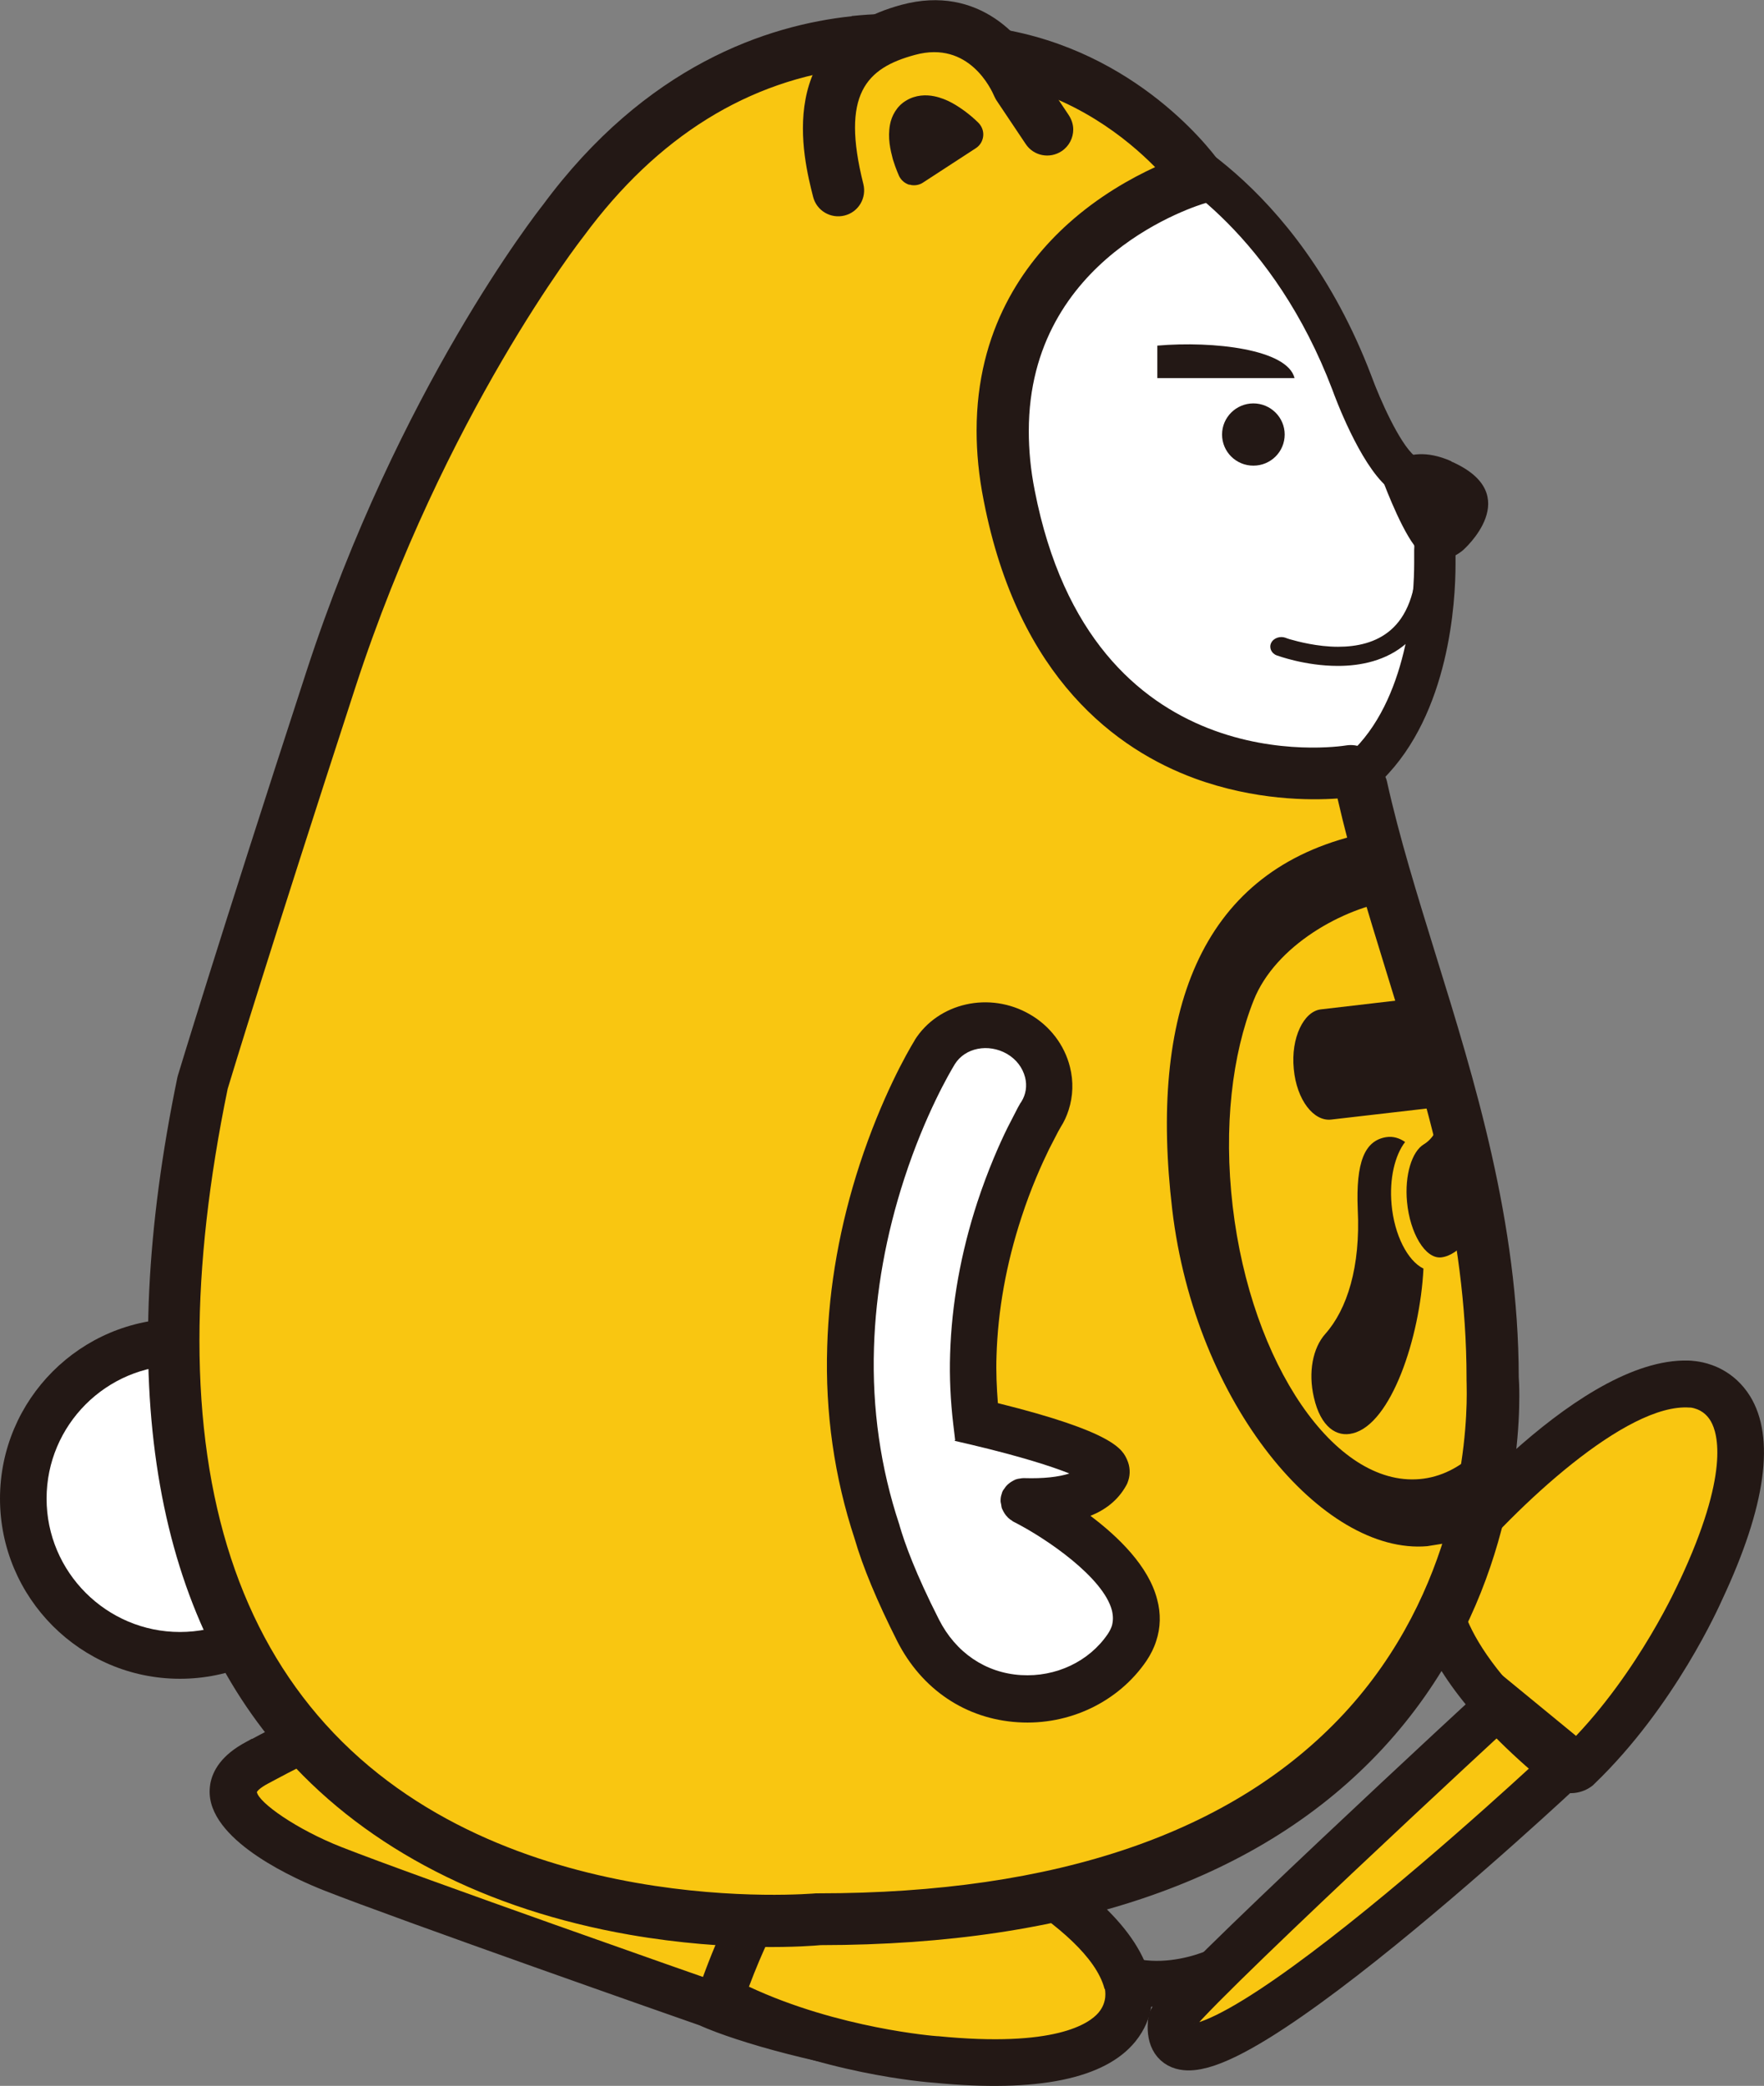 <?xml version="1.0" encoding="UTF-8"?>
<svg id="Layer_1" data-name="Layer 1" xmlns="http://www.w3.org/2000/svg" viewBox="0 0 91.27 107.91">
  <rect x="0" y="0" width="91.27" height="107.91" fill="#808080" stroke="none"/>
  <defs>
    <style>
      .cls-1 {
        fill: #f9c611;
      }

      .cls-2 {
        fill: #fff;
      }

      .cls-3 {
        fill: #231815;
      }

      .cls-4 {
        fill: none;
        stroke: #231815;
        stroke-miterlimit: 10;
        stroke-width: 2.38px;
      }
    </style>
  </defs>
  <path class="cls-1" d="m80.91,91.45s-14.61,16.6-20.32,13.1c-1.79-1.09,17.43-16.42,17.43-16.42l3.62,3.3"/>
  <path class="cls-1" d="m80.9,91.43c-8.36-6.85-6.45-10.57-6.45-10.57,0,0,7.87-9.65,13.07-9.25,0,0,5.39.16.47,10.67,0,0-2.27,5.23-6.35,9.14,0,0-.34.28-.74.03h-.01Z"/>
  <path class="cls-4" d="m63.03,101.96s-5.07,2.42-7.97-1.91"/>
  <path class="cls-4" d="m80.91,91.45s-21.06,19.76-20.32,13.1c.09-.78,17.04-16.42,17.04-16.42l4.02,3.3"/>
  <path class="cls-3" d="m73.38,80.31c-.24.47-2.11,4.81,6.75,12.06l.06.05.07.05c.79.5,1.65.31,2.16-.11l.03-.03.03-.03c4.19-4.02,6.5-9.27,6.62-9.53,2.28-4.86,2.76-8.41,1.45-10.54-.41-.66-.92-1.08-1.4-1.35-.77-.43-1.48-.47-1.6-.48h.06c-5.66-.44-13.25,8.66-14.1,9.69l-.08.1-.06.11Zm2.14,1.16c2.93-3.54,8.63-8.9,11.91-8.65h.02s.01,0,.02,0c.04,0,.25.03.5.16.18.1.39.27.55.55.37.64.97,2.73-1.61,8.24l-.02.03s-2.07,4.69-5.66,8.33c-6.11-5.14-5.83-8.1-5.7-8.66"/>
  <path class="cls-1" d="m36.59,103.63s-15.5-5.43-19.41-6.97c0,0-8.18-3.21-3.87-5.49,1.53-.81,5.99-3.39,9.64-2.35,3.64,1.03,26.34,10.13,26.34,10.13,0,0,10.93,3.1,7.92,6.25-3.02,3.15-16.53.27-20.62-1.57"/>
  <path class="cls-2" d="m37.3,91.15s17.86,4.55,17.82,9.73c0,0-.69,2.37-11.04-.51-10.42-2.89-16.98-6.19-16.98-6.19l10.2-3.03Z"/>
  <path class="cls-3" d="m54.49,102.34c-1.07.34-2.79.46-5.78-.05-1.34-.23-2.95-.58-4.87-1.12-10.47-2.92-17.06-6.2-17.26-6.32-.28-.19-.43-.5-.38-.81.05-.31.28-.56.6-.66l10.19-3.03c.15-.04.31-.05.47-.02.03,0,8.12,2.72,11.49,4.02,1.68.65,3.39,1.47,4.74,2.52,1.33,1.04,2.37,2.4,2.35,4.04,0,.07-.01.14-.03.21-.04.22-.43.89-1.52,1.22m-.66-1.59c.18-.06.29-.11.36-.16-.09-.85-.66-1.67-1.67-2.47-1.65-1.3-4.33-2.36-6.57-3.04-1.12-.34-6.91-2.7-7.64-2.87-.37-.08-.66-.15-.86-.19-.02,0-.05-.01-.07-.01l-7.82,2.32c1.69.65,9.51,3.77,14.77,5.22,1.87.52,3.4.86,4.66,1.08,2.81.48,4.24.31,4.84.11m-9.7-5.78l.43.74-.43-.74Z"/>
  <path class="cls-3" d="m13.04,89.95l-.29.16c-1.29.68-1.75,1.5-1.87,2.18-.03.19-.04.37-.03.53.14,2.52,4.55,4.44,5.89,4.97,3.85,1.52,18.59,6.69,19.43,6.98,2.06.92,6.46,2.14,10.98,2.73,5.64.73,9.31.25,10.94-1.45.45-.47.73-1,.82-1.56.06-.36.04-.73-.05-1.1-.8-2.96-7.14-4.99-9.16-5.57-1.4-.56-22.79-9.12-26.41-10.15-3.9-1.11-8.35,1.27-10.24,2.29m24.06,12.58s-.25.55-.5,1.1c.2-.57.4-1.14.4-1.14-.16-.05-15.53-5.44-19.36-6.95-2.31-.91-4.26-2.29-4.36-2.84.02-.04.14-.21.6-.45l.3-.16c1.64-.88,5.48-2.93,8.44-2.09,3.54,1.01,26,10,26.22,10.09l.06.02.06.02c3.33.95,7.25,2.78,7.55,3.9,0,.04.04.12-.18.35-.78.81-3.51,1.43-8.88.72-4.29-.56-8.54-1.73-10.37-2.56"/>
  <path class="cls-1" d="m37.43,102.91c3.66-10.17,7.82-9.6,7.82-9.6,0,0,11.72,4.2,13.08,9.23,0,0,1.66,5.14-9.9,4,0,0-5.68-.39-10.74-2.93,0,0-.38-.23-.27-.69h.01Z"/>
  <path class="cls-3" d="m45.53,92.13l-.12-.02c-.53-.07-5.24-.39-9.12,10.39l-.04.08-.02.07c-.21.91.26,1.66.83,2l.04.02.04.02c5.19,2.61,10.9,3.04,11.19,3.06,5.35.52,8.85-.2,10.42-2.14.49-.61.72-1.22.81-1.77.15-.87-.05-1.55-.09-1.66l.02.05c-1.48-5.48-12.58-9.61-13.84-10.05l-.12-.04Zm11.64,10.78v-.02c0,.07.15.66-.33,1.23-.48.57-2.25,1.82-8.31,1.22h-.04c-.05,0-5.11-.39-9.74-2.56,2.81-7.47,5.69-8.2,6.26-8.26,4.32,1.58,11.27,5.17,12.13,8.34l.02.05Z"/>
  <path class="cls-3" d="m43.44,94.98l.44.74-.44-.74Z"/>
  <path class="cls-2" d="m1.21,77.53c0,4.48,3.63,8.11,8.11,8.11s8.11-3.63,8.11-8.11-3.63-8.1-8.11-8.1-8.11,3.63-8.11,8.1"/>
  <path class="cls-3" d="m9.31,68.22c-5.14,0-9.31,4.18-9.31,9.31s4.17,9.32,9.31,9.32,9.32-4.18,9.32-9.32-4.18-9.31-9.32-9.31m0,16.21c-3.8,0-6.9-3.1-6.9-6.9s3.09-6.9,6.9-6.9,6.9,3.09,6.9,6.9-3.1,6.9-6.9,6.9"/>
  <path class="cls-2" d="m59.19,7.1s6.95,2.74,10.75,12.7c0,0,1.26,3.49,2.53,4.59,2.11,1.82,1.75,4.2,1.75,4.2,0,0,.38,7.18-3.45,10.98,0,0-4.62,3.17-9.68.96-5.06-2.21-10.75-8.22-11.07-18.65-.31-10.43,9.17-14.77,9.17-14.77"/>
  <path class="cls-3" d="m59.16,5.94l-.42.19c-.1.05-2.58,1.2-5.02,3.7-3.26,3.34-4.91,7.52-4.77,12.08.33,10.82,6.26,17.23,11.71,19.61,5.54,2.43,10.52-.91,10.72-1.06l.08-.05.07-.07c3.47-3.44,3.78-9.22,3.78-11.16,0-.26,0-.44,0-.55,0-.1.02-.25.02-.44,0-.97-.26-2.98-2.15-4.61-.77-.66-1.77-2.89-2.23-4.15-3.92-10.28-11.06-13.2-11.36-13.32l-.42-.17Zm10.92,32.8c-.61.38-4.47,2.59-8.56.8-4.84-2.12-10.13-7.88-10.42-17.7,0-.16,0-.32,0-.48,0-8.13,6.36-12.11,8.12-13.06,1.48.75,6.68,3.88,9.72,11.87.14.39,1.4,3.79,2.84,5.03,1.25,1.08,1.4,2.39,1.4,2.96,0,.16-.01.26-.01.28v.11s0,.1,0,.1c0,0,0,.18,0,.46,0,1.56-.23,6.74-3.08,9.63"/>
  <path class="cls-1" d="m10.5,56.01c-9.8,47.43,31.89,43.28,31.89,43.28,37.04,0,34.86-27.98,34.86-27.98,0-11.53-4.76-21.44-6.78-30.59-.07.05-.46-.81-.55-.82,0,0-14.43,2.4-17.68-14.23-2.53-12.96,9.81-16.44,9.81-16.44,0,0-3.48-5.06-10.12-6.32,0,0-12.97-4.75-22.76,8.53,0,0-7.27,9.17-12.01,23.72-4.74,14.54-6.64,20.87-6.64,20.87"/>
  <path class="cls-3" d="m44.07.84c-4.35.46-10.65,2.53-16,9.79.01-.01.02-.02.03-.04-.3.38-7.48,9.53-12.24,24.13-4.69,14.39-6.63,20.84-6.65,20.9-.01.04-.02.08-.03.11-3.23,15.62-1.31,27.49,5.69,35.27,4.2,4.66,10.32,7.8,17.69,9.09,5.27.92,9.37.59,9.9.54,13.06-.01,22.85-3.44,29.09-10.18,6.46-6.98,7.06-15.33,7.06-18.22,0-.53-.02-.87-.03-.99-.01-8-2.28-15.35-4.29-21.83-.97-3.14-1.89-6.1-2.53-8.99-.05-.22-.17-.42-.31-.58-.03-.05-.12-.21-.12-.21-.25-.45-.54-.97-1.23-1.07-.14-.02-.28-.02-.42,0-.54.09-13.19,1.94-16.14-13.17-.22-1.1-.31-2.13-.31-3.09,0-9.05,8.75-11.68,9.16-11.8.42-.12.75-.43.9-.84.05-.15.08-.3.08-.46,0-.27-.08-.53-.23-.76-.15-.22-3.83-5.46-10.85-6.85-.55-.19-3.83-1.22-8.23-.76m26.98,38.68c-.11-.06-.23-.1-.35-.12.14.02.25.07.35.12m.26.18s-.09-.07-.14-.1c.05.04.1.06.14.1m-1.8,1.98s-.01,0-.02-.01c0,0,.01,0,.02.01m.63.35c-.13-.03-.25-.08-.37-.15.11.06.23.12.37.15m-10.37-33.37c-1.24.57-2.91,1.5-4.49,2.92-2.29,2.06-4.74,5.48-4.74,10.71,0,1.12.11,2.33.37,3.63,1.79,9.21,6.92,12.89,10.91,14.36,3.11,1.14,5.98,1.14,7.39,1.04,0,0,.01.01.01.02.66,2.89,1.55,5.8,2.5,8.88,2.05,6.63,4.17,13.48,4.17,21.1,0,.03,0,.07,0,.1,0,.02.01.27.01.7,0,2.36-.47,10.2-6.36,16.55-5.73,6.16-14.87,9.29-27.17,9.29-.04,0-.09,0-.13,0-.16.01-16.21,1.46-25.4-8.76-4.34-4.82-6.51-11.47-6.51-19.85,0-3.96.49-8.3,1.46-13.01.2-.67,2.17-7.14,6.61-20.78,4.6-14.12,11.72-23.21,11.79-23.3.01-.01.02-.03.03-.04,3.8-5.15,8.52-8.08,14-8.7,4.13-.47,7.2.62,7.23.63.07.02.14.04.21.06,3.94.75,6.68,2.99,8.11,4.44"/>
  <path class="cls-2" d="m52.98,77.66c2.05.05,3.61-.29,4.24-1.42.49-.89-4.49-2.18-6.71-2.7-.14-1.17-.19-2.32-.15-3.44.08-2.83.67-5.43,1.35-7.51.51-1.56,1.07-2.83,1.49-3.7.21-.43.39-.76.51-.97.06-.11.1-.18.13-.23.01-.02.02-.04.03-.05.88-1.41.35-3.26-1.16-4.15-1.52-.89-3.46-.47-4.34.94-.08.14-1.52,2.45-2.73,6.17-.81,2.48-1.52,5.58-1.63,9.09-.09,2.96.26,6.21,1.37,9.56.29,1.01.89,2.65,2.12,5.08,2.35,4.64,8.35,4.52,10.82.88,2.47-3.64-5.34-7.56-5.34-7.56"/>
  <path class="cls-3" d="m47.34,53.8l-.02.03c-.38.62-1.7,2.93-2.84,6.41-1.02,3.13-1.59,6.31-1.68,9.43-.11,3.42.37,6.76,1.42,9.94.42,1.45,1.16,3.23,2.2,5.29,1.27,2.5,3.54,4.03,6.25,4.2,2.65.17,5.2-1.05,6.65-3.18.22-.33.39-.67.5-1.02.23-.69.25-1.42.05-2.16-.44-1.71-1.99-3.22-3.45-4.32.75-.3,1.42-.79,1.85-1.57.05-.08.08-.17.11-.26.11-.34.09-.72-.06-1.06-.24-.54-.65-1.44-6.69-2.94-.06-.8-.1-1.62-.07-2.44.07-2.35.5-4.76,1.29-7.17.5-1.54,1.06-2.77,1.43-3.53l.47-.91s.11-.19.12-.21c0,0,.01-.02.01-.02.18-.28.31-.57.41-.88.23-.71.26-1.48.07-2.23-.28-1.13-1.03-2.12-2.07-2.72-2.08-1.21-4.75-.61-5.97,1.34m2.07,20.72l.82.19c2.62.62,4.22,1.14,5.12,1.5-.55.18-1.33.27-2.34.24-.01,0-.03,0-.04,0-.06,0-.11.01-.17.02-.08.01-.15.02-.23.05-.05.02-.1.05-.14.07-.07.04-.14.08-.2.13-.04.03-.08.07-.12.11-.06.06-.1.13-.15.2-.02.03-.04.04-.05.07-.03.05-.05.11-.06.16,0,0,0,0,0,0-.04.11-.06.22-.06.34,0,.01,0,.03,0,.04,0,.06.02.11.03.17.01.08.02.16.05.23.02.05.05.09.07.14.04.07.08.14.13.2.04.04.07.08.11.12.06.06.13.11.2.15.02.01.04.04.07.05,1.74.88,4.66,2.9,5.1,4.59.07.29.07.54,0,.8-.05.14-.11.27-.21.42-.97,1.43-2.69,2.24-4.49,2.13-1.83-.11-3.38-1.16-4.25-2.88-1.22-2.4-1.78-3.97-2.04-4.87v-.02s-.01-.02-.01-.02c-.97-2.92-1.41-6-1.31-9.15.09-2.89.62-5.83,1.57-8.75,1.08-3.32,2.36-5.5,2.61-5.91.53-.86,1.74-1.09,2.7-.54.48.28.81.71.94,1.22.11.44.04.88-.19,1.25,0,0-.04.07-.05.07,0,0-.14.25-.14.25l-.53,1.03c-.41.83-1.01,2.18-1.56,3.85-.86,2.63-1.33,5.27-1.41,7.85-.04,1.21.02,2.43.16,3.62l.1.84Zm-5.2,5.07v.05s0-.03,0-.04c0,0,0,0,0,0"/>
  <path class="cls-3" d="m59.88,17.88v1.68h7.1c-.37-1.49-4.18-1.93-7.1-1.68"/>
  <path class="cls-3" d="m66.47,22.48c0,.89-.72,1.61-1.62,1.61s-1.62-.72-1.62-1.61.73-1.61,1.62-1.61,1.62.72,1.62,1.61"/>
  <path class="cls-3" d="m75.08,23.87c3.92,1.71.62,4.59.62,4.59,0,0-1.4,1.28-2.53-.25-.81-1.09-1.7-3.56-1.7-3.56,0,0,1-1.94,3.62-.79"/>
  <path class="cls-3" d="m72.78,33.3c1.04-.91,1.7-2.41,1.7-4.7,0-.28-.26-.5-.58-.5s-.58.22-.58.5c0,2.14-.6,3.33-1.36,3.99-.76.66-1.75.87-2.73.87-1.07,0-2.08-.27-2.5-.39-.14-.04-.2-.07-.2-.07-.29-.11-.63,0-.76.26-.12.25.01.55.3.65.04.01,1.45.54,3.15.54h.01c1.16,0,2.5-.26,3.54-1.17"/>
  <path class="cls-1" d="m43.38,9.84c-1.08-4.25-.48-7.19,3.61-8.3,4.1-1.11,5.7,2.93,5.7,2.93l1.49,2.24"/>
  <path class="cls-3" d="m53.87,3.82c.12.18,1.43,2.14,1.43,2.14.15.23.23.49.23.74,0,.43-.21.86-.6,1.12-.62.41-1.45.25-1.86-.37l-1.5-2.24c-.05-.07-.09-.16-.13-.24-.13-.3-1.29-2.9-4.1-2.13-2.52.68-3.84,2.03-2.67,6.68.18.72-.25,1.45-.97,1.63-.72.18-1.45-.25-1.63-.97-.51-2.01-2.06-8.14,4.57-9.93,4.04-1.09,6.45,1.78,7.23,3.57"/>
  <path class="cls-3" d="m47.07,9.55s.04.01.06.02c.21.04.44,0,.62-.12l2.75-1.79c.21-.14.34-.36.37-.61.03-.25-.06-.5-.23-.68-.02-.02-.28-.29-.68-.59-.41-.3-.94-.66-1.62-.8-.43-.09-.97-.07-1.45.22-.5.29-.76.81-.84,1.24-.13.7.02,1.32.15,1.81.15.49.31.83.32.86.11.22.3.38.53.45"/>
  <path class="cls-3" d="m76.72,79.53l-2.87.46c-5.4.47-12.01-7.33-13.2-17.43-1.19-10.09,1.4-17.29,9.37-19.31l2.13,3.33c-2.67.38-6.16,2.35-7.28,5.16-1.12,2.81-1.57,6.57-1.09,10.67.48,4.09,1.8,7.7,3.55,10.26,1.75,2.56,3.93,4.04,6.12,3.85,2.19-.19,3.97-2.02,5.09-4.82l-1.81,7.84Z"/>
  <path class="cls-3" d="m73.67,59.2c-.62.37-1,1.6-.87,2.98.15,1.61.94,2.96,1.77,2.87.93-.11,1.84-1.27,2.51-3.01.8-2.06-2.91-10.5-2.91-10.5l-5.83.68c-.88.1-1.56,1.47-1.4,3.08.15,1.62,1.04,2.73,1.94,2.62l5.71-.66c0,.73-.29,1.56-.92,1.94"/>
  <path class="cls-3" d="m72,62.3c-.12-1.32.17-2.53.7-3.22-.27-.19-.61-.31-.98-.25-1.12.18-1.57,1.3-1.47,3.73.15,2.98-.55,5.18-1.68,6.45-.65.73-.89,1.99-.59,3.28.35,1.55,1.19,2.08,2.02,1.86,1.98-.49,3.47-4.94,3.65-8.52-.82-.4-1.51-1.74-1.65-3.32"/>
</svg>
